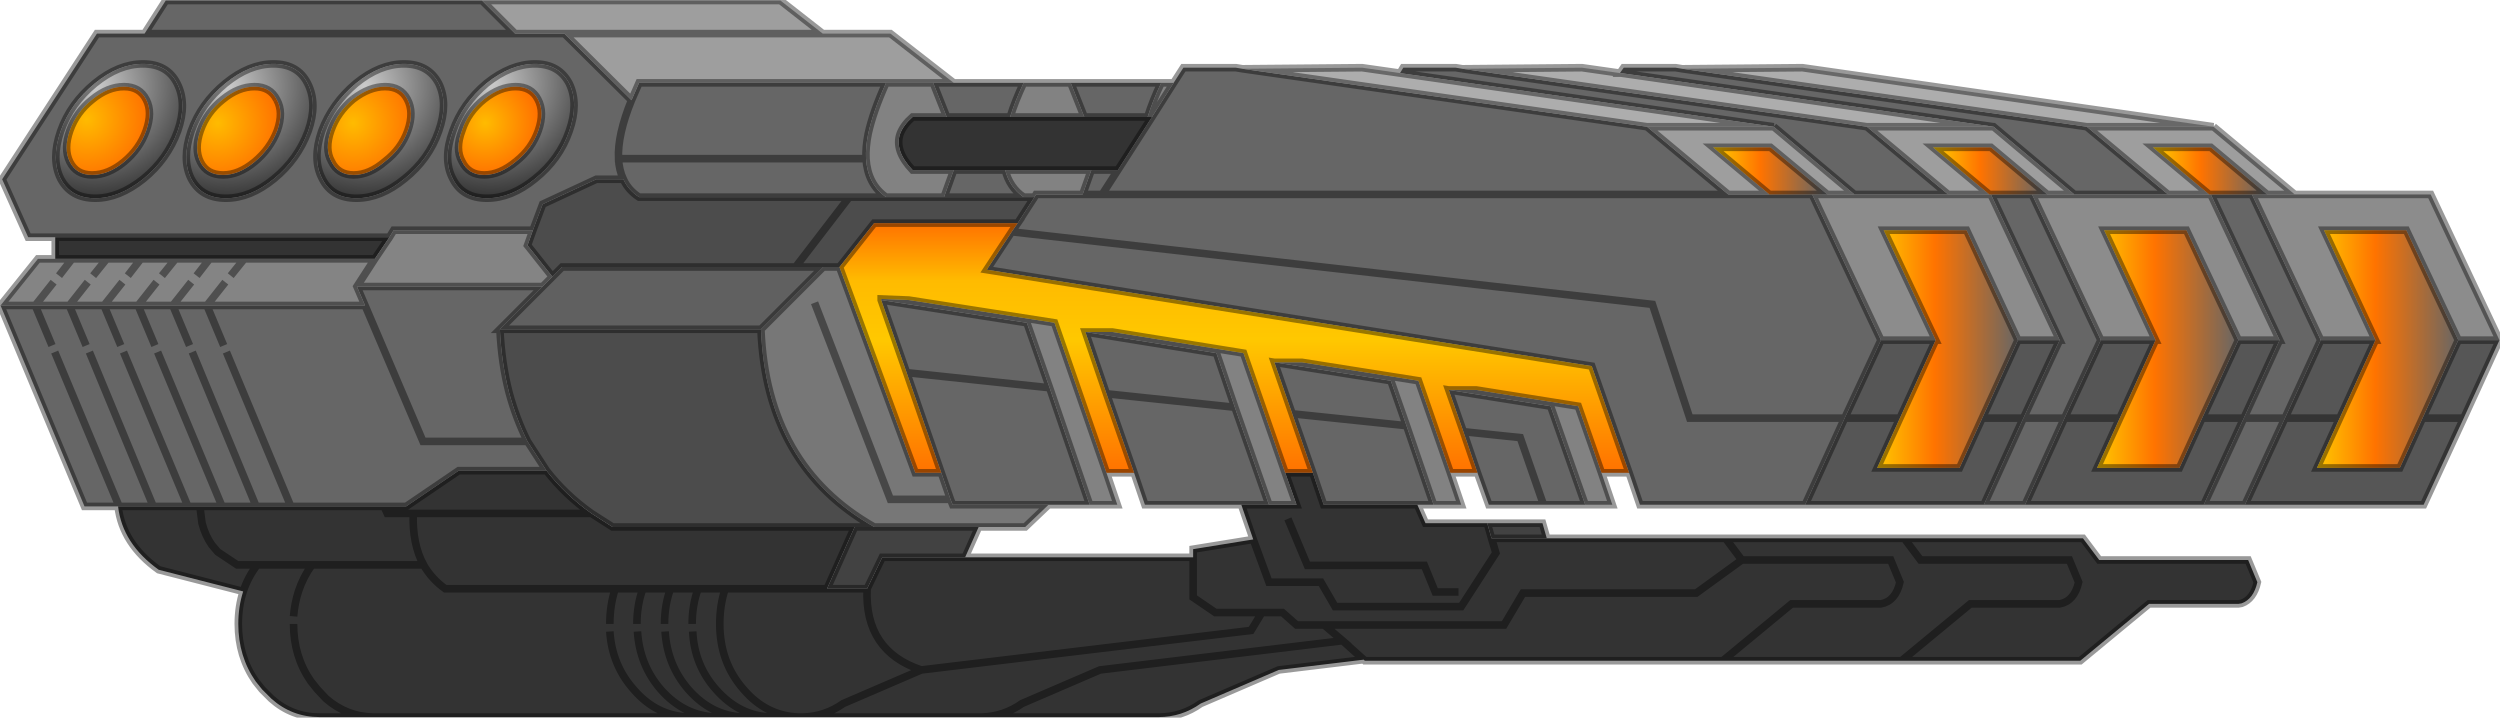 <?xml version="1.0" encoding="UTF-8" standalone="no"?>
<svg xmlns:xlink="http://www.w3.org/1999/xlink" height="66.25px" width="230.8px" xmlns="http://www.w3.org/2000/svg">
  <g transform="matrix(1.0, 0.0, 0.0, 1.0, 0.05, 0.05)">
    <use height="66.25" transform="matrix(1.0, 0.0, 0.0, 1.0, -0.05, -0.05)" width="230.8" xlink:href="#shape0"/>
  </g>
  <defs>
    <g id="shape0" transform="matrix(1.0, 0.0, 0.0, 1.0, 0.05, 0.05)">
      <path d="M204.05 17.9 L207.85 17.9 214.2 31.35 210.9 38.55 207.2 46.55 203.4 46.55 207.1 38.55 210.4 31.35 204.05 17.9 M207.1 38.55 L210.9 38.55 207.1 38.55 M190.55 38.55 L186.9 46.55 183.1 46.55 186.75 38.55 190.55 38.55 186.75 38.55 190.1 31.35 183.75 17.9 187.55 17.9 193.9 31.35 190.55 38.55 M179.8 17.9 L171.15 17.9 163.7 11.65 129.2 6.7 129.5 6.2 134.35 6.2 134.95 6.3 172.3 11.65 179.8 17.9 M167.25 17.9 L173.6 31.35 170.25 38.55 166.6 46.55 151.35 46.55 150.35 43.6 146.9 33.75 91.05 24.85 93.35 21.35 152.5 28.05 155.95 38.55 170.25 38.55 155.95 38.55 152.5 28.05 93.35 21.35 93.9 20.55 95.45 18.15 95.6 17.9 99.9 17.9 100.7 15.65 103.15 15.65 106.3 10.75 108.3 7.6 109.2 6.2 114.05 6.2 114.65 6.3 152.0 11.65 159.5 17.9 163.3 17.9 167.25 17.9 M200.1 17.9 L191.45 17.9 184.0 11.65 149.6 6.7 149.5 6.7 149.85 6.2 154.65 6.2 155.25 6.3 192.6 11.65 200.1 17.9 M159.5 17.9 L101.7 17.9 103.15 15.65 101.7 17.9 159.5 17.9 M130.8 46.55 L122.15 46.55 121.15 43.6 119.25 38.15 129.8 39.25 119.25 38.15 117.6 33.4 128.35 35.1 129.8 39.25 132.3 46.55 130.8 46.55 M117.1 46.55 L114.55 46.55 105.65 46.55 104.65 43.6 102.1 36.3 100.15 30.6 112.25 32.55 113.95 37.55 117.1 46.55 M146.3 46.55 L142.45 46.55 137.4 46.55 136.35 43.6 135.05 39.8 133.7 35.95 143.1 37.45 146.3 46.55 M142.45 46.55 L140.3 40.35 135.05 39.8 140.3 40.35 142.45 46.55 M107.15 7.6 Q106.35 9.3 105.9 10.75 L100.05 10.75 98.8 7.6 107.15 7.6 M94.45 7.6 Q93.65 9.3 93.2 10.75 L87.35 10.75 86.1 7.6 88.0 7.6 94.45 7.6 M81.75 7.6 Q80.55 10.25 80.1 12.3 79.85 13.55 79.9 14.6 80.05 16.95 81.75 18.15 L78.35 18.15 58.95 18.15 Q57.95 17.5 57.5 16.5 L55.0 16.5 50.05 18.8 49.15 21.2 36.3 21.2 35.9 21.85 5.05 21.85 2.55 21.85 0.15 16.5 8.9 3.05 13.3 3.05 47.5 3.05 13.3 3.05 15.25 0.0 44.45 0.0 47.5 3.05 52.05 3.05 58.25 9.2 58.95 7.6 81.75 7.6 M87.1 18.15 L88.0 15.65 92.75 15.65 Q93.15 17.25 94.45 18.15 L87.1 18.15 M86.85 43.6 L83.65 34.35 81.3 27.65 94.75 29.75 96.85 35.75 100.55 46.55 96.75 46.55 87.9 46.55 87.7 46.05 86.85 43.6 M83.65 34.35 L96.85 35.75 83.65 34.35 M102.1 36.3 L113.95 37.55 102.1 36.3 M99.9 17.9 L101.7 17.9 99.9 17.9 M79.9 14.6 L57.05 14.6 Q56.95 12.4 58.25 9.2 56.95 12.4 57.05 14.6 L79.9 14.6 M49.35 5.85 Q47.1 5.85 44.85 7.65 42.65 9.5 41.75 12.05 40.8 14.65 41.75 16.45 42.65 18.25 44.9 18.25 47.15 18.25 49.35 16.45 51.6 14.65 52.5 12.05 53.4 9.5 52.5 7.65 51.55 5.85 49.35 5.85 M57.05 14.6 Q57.1 15.65 57.5 16.5 57.1 15.65 57.05 14.6 M46.1 30.35 Q46.25 33.5 46.95 36.2 47.6 38.6 48.65 40.7 L50.4 43.4 42.3 43.4 37.45 46.7 35.4 46.7 26.8 46.7 23.6 46.7 20.45 46.7 18.4 46.7 17.3 46.7 14.1 46.7 10.95 46.7 10.85 46.7 7.75 46.7 0.0 28.15 3.2 28.15 6.35 28.15 9.55 28.15 12.7 28.15 14.25 31.85 12.7 28.15 15.9 28.15 17.45 31.85 15.9 28.15 19.05 28.15 33.65 28.15 32.9 26.4 50.05 26.4 46.1 30.35 M29.7 16.45 Q30.6 18.25 32.85 18.25 35.1 18.25 37.3 16.45 39.55 14.65 40.45 12.05 41.35 9.5 40.45 7.65 39.5 5.85 37.25 5.85 35.0 5.85 32.8 7.65 30.6 9.5 29.65 12.05 28.75 14.65 29.7 16.45 M28.35 7.65 Q27.45 5.85 25.2 5.85 22.95 5.85 20.75 7.65 18.5 9.5 17.6 12.05 16.7 14.65 17.6 16.45 18.55 18.25 20.8 18.25 23.05 18.25 25.25 16.45 27.45 14.65 28.4 12.05 29.3 9.5 28.35 7.65 M16.3 7.65 Q15.4 5.85 13.15 5.85 10.9 5.85 8.7 7.65 6.45 9.5 5.55 12.05 4.65 14.65 5.55 16.45 6.5 18.25 8.75 18.25 10.95 18.25 13.2 16.45 15.4 14.65 16.35 12.05 17.25 9.5 16.3 7.65 M3.2 28.15 L4.75 31.85 3.2 28.15 M7.9 31.85 L6.35 28.15 7.9 31.85 M5.0 32.45 L10.95 46.7 5.0 32.45 M8.2 32.45 L14.1 46.7 8.2 32.45 M11.35 32.45 L17.3 46.7 11.35 32.45 M14.5 32.45 L20.45 46.7 14.5 32.45 M9.55 28.15 L11.1 31.85 9.55 28.15 M20.85 32.45 L26.8 46.7 20.85 32.45 M48.65 40.7 L39.0 40.7 33.65 28.15 39.0 40.7 48.65 40.7 M17.7 32.45 L23.6 46.7 17.7 32.45 M20.6 31.85 L19.05 28.15 20.6 31.85" fill="#666666" fill-rule="evenodd" stroke="none"/>
      <path d="M214.2 31.35 L219.25 31.35 215.95 38.55 213.85 43.15 221.5 43.15 223.6 38.55 227.4 38.55 223.6 38.55 226.9 31.35 230.7 31.35 227.4 38.55 223.7 46.55 207.2 46.55 210.9 38.55 215.95 38.55 210.9 38.55 214.2 31.35 M206.6 31.35 L210.4 31.35 207.1 38.55 203.4 46.55 186.9 46.55 190.55 38.55 195.65 38.55 190.55 38.55 193.9 31.35 198.95 31.35 195.65 38.55 193.55 43.15 201.15 43.15 203.25 38.55 206.6 31.35 M207.1 38.55 L203.25 38.55 207.1 38.55 M173.6 31.35 L178.65 31.35 175.35 38.55 173.25 43.15 180.85 43.15 182.95 38.55 186.25 31.35 190.1 31.35 186.75 38.55 183.1 46.55 166.6 46.55 170.25 38.55 173.6 31.35 M175.35 38.55 L170.25 38.55 175.35 38.55 M182.95 38.55 L186.75 38.55 182.95 38.55" fill="#565656" fill-rule="evenodd" stroke="none"/>
      <path d="M207.85 17.9 L209.25 17.9 211.8 17.9 224.35 17.9 230.7 31.35 226.9 31.35 222.1 21.2 214.5 21.2 219.25 31.35 214.2 31.35 207.85 17.9 M203.9 17.9 L204.05 17.9 210.4 31.35 206.6 31.35 201.8 21.2 194.2 21.2 198.95 31.35 193.9 31.35 187.55 17.9 188.95 17.9 191.45 17.9 200.1 17.9 203.9 17.9 M183.6 17.9 L183.75 17.9 190.1 31.35 186.25 31.35 181.5 21.2 173.85 21.2 178.65 31.35 173.6 31.35 167.25 17.9 168.65 17.9 171.15 17.9 179.8 17.9 183.6 17.9" fill="#8c8c8c" fill-rule="evenodd" stroke="none"/>
      <path d="M209.25 17.9 L204.05 13.55 198.7 13.55 203.9 17.9 200.1 17.9 192.6 11.65 204.3 11.65 211.8 17.9 209.25 17.9 M183.6 17.9 L179.8 17.9 172.3 11.65 184.0 11.65 191.45 17.9 188.95 17.9 183.75 13.55 178.4 13.55 183.6 17.9 M171.15 17.9 L168.65 17.9 163.4 13.55 158.1 13.55 163.3 17.9 159.5 17.9 152.0 11.65 163.7 11.65 171.15 17.9 M44.45 0.0 L72.0 0.0 75.9 3.05 82.15 3.05 88.0 7.6 86.1 7.6 81.75 7.6 58.95 7.6 58.25 9.2 52.05 3.05 47.5 3.05 44.45 0.0 M75.9 3.05 L52.05 3.05 75.9 3.05" fill="#9e9e9e" fill-rule="evenodd" stroke="none"/>
      <path d="M184.0 11.65 L172.3 11.65 134.95 6.3 146.0 6.2 149.5 6.7 149.6 6.7 184.0 11.65 M155.25 6.3 L166.35 6.2 204.3 11.65 192.6 11.65 155.25 6.3 M129.2 6.7 L163.7 11.65 152.0 11.65 114.65 6.3 125.7 6.2 129.2 6.7" fill="#adadad" fill-rule="evenodd" stroke="none"/>
      <path d="M175.75 49.65 L177.25 51.65 191.0 51.65 191.85 53.7 Q191.45 55.45 190.1 55.7 L181.85 55.7 175.5 60.95 181.85 55.7 190.1 55.7 Q191.45 55.45 191.85 53.7 L191.0 51.65 177.25 51.65 175.75 49.65 192.25 49.65 193.75 51.65 207.5 51.65 208.35 53.7 Q208.0 55.25 206.9 55.65 L206.6 55.7 198.35 55.7 192.0 60.95 175.5 60.95 159.0 60.95 165.35 55.7 173.6 55.7 Q174.95 55.45 175.35 53.7 L174.5 51.65 160.75 51.65 159.25 49.65 160.75 51.65 174.5 51.65 175.35 53.7 Q174.95 55.45 173.6 55.7 L165.35 55.7 159.0 60.95 125.95 60.95 125.85 60.85 118.0 61.8 110.8 64.9 Q109.05 66.15 106.9 66.15 L90.55 66.15 90.4 66.15 74.05 66.15 Q76.1 66.1 77.8 64.9 L85.0 61.8 115.45 58.15 116.45 56.5 118.35 56.5 119.65 57.65 122.2 57.65 123.9 59.1 101.5 61.8 94.3 64.9 Q92.6 66.1 90.55 66.15 92.6 66.1 94.3 64.9 L101.5 61.8 123.9 59.1 122.2 57.65 119.65 57.65 118.35 56.5 116.45 56.5 115.45 58.15 85.0 61.8 77.8 64.9 Q76.1 66.1 74.05 66.15 L73.7 66.15 71.15 66.15 68.6 66.15 66.1 66.15 63.55 66.15 34.4 66.15 29.45 66.15 Q26.9 66.15 25.0 64.45 L24.15 63.6 23.55 62.85 Q21.95 60.55 21.95 57.55 21.95 55.95 22.4 54.55 L14.6 52.55 Q11.25 50.15 10.85 46.7 L10.95 46.7 14.1 46.7 17.3 46.7 18.4 46.7 20.45 46.7 23.6 46.7 26.8 46.7 35.4 46.7 37.45 46.7 42.3 43.4 50.4 43.4 Q52.15 45.65 54.55 47.35 L56.5 48.6 78.85 48.6 76.3 54.3 80.0 54.3 81.4 51.4 89.05 51.4 110.1 51.4 110.1 55.1 112.15 56.5 116.45 56.5 112.15 56.5 110.1 55.1 110.1 51.4 110.1 50.65 115.65 49.75 114.55 46.55 117.1 46.55 119.65 46.55 118.6 43.6 121.15 43.6 122.15 46.55 130.8 46.55 131.55 48.25 137.25 48.25 137.65 49.65 138.05 51.0 134.85 55.95 123.2 55.95 121.9 53.7 117.1 53.7 115.65 49.75 117.1 53.7 121.9 53.7 123.2 55.95 134.85 55.95 138.05 51.0 137.65 49.65 142.75 49.65 159.25 49.65 175.75 49.65 M106.3 10.75 L103.15 15.65 100.7 15.65 92.75 15.65 88.0 15.65 84.2 15.65 Q82.5 13.85 83.05 12.3 83.35 11.5 84.2 10.75 L87.35 10.75 93.2 10.75 100.05 10.75 105.9 10.75 106.3 10.75 M123.9 59.1 L125.85 60.85 123.9 59.1 M85.0 61.8 Q79.75 60.05 80.0 54.3 79.75 60.05 85.0 61.8 M134.6 54.6 L132.45 54.6 131.45 52.15 120.65 52.15 118.85 47.85 120.65 52.15 131.45 52.15 132.45 54.6 134.6 54.6 M122.2 57.65 L138.8 57.65 140.55 54.7 156.55 54.7 160.75 51.65 156.55 54.7 140.55 54.7 138.8 57.65 122.2 57.65 M5.05 21.85 L35.9 21.85 34.55 23.85 22.5 23.85 19.3 23.85 16.15 23.85 12.95 23.85 9.8 23.85 6.6 23.85 5.05 23.85 5.05 21.85 M54.55 47.35 L38.1 47.35 35.7 47.35 35.4 46.7 35.7 47.35 38.1 47.35 54.55 47.35 M38.1 47.35 Q38.0 50.15 39.05 52.1 L28.75 52.1 23.7 52.1 21.85 52.1 20.05 50.9 19.5 50.25 Q18.9 49.4 18.6 48.25 L18.4 46.7 18.6 48.25 Q18.9 49.4 19.5 50.25 L20.05 50.9 21.85 52.1 23.7 52.1 28.75 52.1 39.05 52.1 Q38.0 50.15 38.1 47.35 M28.75 52.1 Q27.95 53.2 27.5 54.55 27.15 55.65 27.05 56.85 27.15 55.65 27.5 54.55 27.95 53.2 28.75 52.1 M56.75 54.3 L59.3 54.3 61.85 54.3 Q61.3 55.8 61.3 57.55 61.3 55.8 61.85 54.3 L59.3 54.3 Q58.75 55.8 58.75 57.55 58.75 55.8 59.3 54.3 L56.75 54.3 Q56.25 55.8 56.25 57.55 56.25 55.8 56.75 54.3 L41.05 54.3 Q39.8 53.4 39.05 52.1 39.8 53.4 41.05 54.3 L56.75 54.3 M56.25 58.25 Q56.45 61.35 58.45 63.6 60.55 66.05 63.55 66.15 60.55 66.05 58.45 63.6 56.45 61.35 56.25 58.25 M66.9 54.3 L76.3 54.3 66.9 54.3 Q66.4 55.8 66.4 57.55 66.4 61.1 68.6 63.6 70.7 66.05 73.7 66.15 70.7 66.05 68.6 63.6 66.4 61.1 66.4 57.55 66.4 55.8 66.9 54.3 L64.4 54.3 Q63.85 55.8 63.85 57.55 63.85 55.8 64.4 54.3 L66.9 54.3 M63.9 58.25 Q64.05 61.35 66.05 63.6 68.2 66.05 71.15 66.15 68.2 66.05 66.05 63.6 64.05 61.35 63.9 58.25 M61.35 58.25 Q61.55 61.35 63.5 63.6 65.65 66.05 68.6 66.15 65.65 66.05 63.5 63.6 61.55 61.35 61.35 58.25 M58.8 58.25 Q59.0 61.35 60.95 63.6 63.1 66.05 66.1 66.15 63.1 66.05 60.95 63.6 59.0 61.35 58.8 58.25 M61.85 54.3 L64.4 54.3 61.85 54.3 M27.05 57.55 Q27.05 60.55 28.65 62.85 L29.25 63.6 30.05 64.45 Q31.95 66.1 34.4 66.15 31.95 66.1 30.05 64.45 L29.25 63.6 28.65 62.85 Q27.05 60.55 27.05 57.55 M22.4 54.55 Q22.85 53.2 23.7 52.1 22.85 53.2 22.4 54.55" fill="#333333" fill-rule="evenodd" stroke="none"/>
      <path d="M137.25 48.25 L142.35 48.25 142.75 49.65 137.65 49.65 137.25 48.25 M89.05 51.4 L81.4 51.4 80.0 54.3 76.3 54.3 78.85 48.6 80.65 48.6 90.3 48.6 89.05 51.4" fill="#424242" fill-rule="evenodd" stroke="none"/>
      <path d="M108.3 7.6 L106.3 10.75 105.9 10.75 Q106.35 9.3 107.15 7.6 L108.3 7.6 M133.7 35.95 L136.25 35.95 145.65 37.45 147.8 43.6 148.8 46.55 146.3 46.55 143.1 37.45 133.7 35.95 M132.3 46.55 L129.8 39.25 128.35 35.1 117.6 33.4 120.15 33.4 130.9 35.1 133.85 43.6 134.85 46.55 132.3 46.55 M118.6 43.6 L119.65 46.55 117.1 46.55 113.95 37.55 112.25 32.55 100.15 30.6 102.65 30.6 114.75 32.55 118.6 43.6 M98.8 7.6 L100.05 10.75 93.2 10.75 Q93.65 9.3 94.45 7.6 L98.8 7.6 M86.1 7.6 L87.35 10.75 84.2 10.75 Q83.35 11.5 83.05 12.3 82.5 13.85 84.2 15.65 L88.0 15.65 87.1 18.15 81.75 18.15 Q80.05 16.95 79.9 14.6 79.85 13.55 80.1 12.3 80.55 10.25 81.75 7.6 L86.1 7.6 M81.3 27.65 L81.3 27.55 83.85 27.65 97.3 29.75 102.1 43.6 103.1 46.55 100.55 46.55 96.85 35.75 94.75 29.75 81.3 27.65 M95.45 18.15 L94.45 18.15 Q93.15 17.25 92.75 15.65 L100.7 15.65 99.9 17.9 95.6 17.9 95.45 18.15" fill="#828282" fill-rule="evenodd" stroke="none"/>
      <path d="M77.45 24.6 L84.45 43.6 86.85 43.6 87.7 46.05 87.9 46.55 96.75 46.55 94.6 48.6 90.3 48.6 80.65 48.6 Q70.7 42.95 70.2 30.35 L75.95 24.6 77.45 24.6 M75.15 27.9 L82.15 46.05 87.7 46.05 82.15 46.05 75.15 27.9" fill="#777777" fill-rule="evenodd" stroke="none"/>
      <path d="M81.75 18.15 L87.1 18.15 94.45 18.15 95.45 18.15 93.9 20.55 80.65 20.55 77.45 24.6 75.95 24.6 73.4 24.6 78.35 18.15 73.4 24.6 51.85 24.6 50.95 25.5 48.65 22.6 49.15 21.2 50.05 18.8 55.0 16.5 57.5 16.5 Q57.95 17.5 58.95 18.15 L78.35 18.15 81.75 18.15 M80.65 48.6 L78.85 48.6 56.5 48.6 54.55 47.35 Q52.15 45.65 50.4 43.4 L48.65 40.7 Q47.6 38.6 46.95 36.2 46.25 33.5 46.1 30.35 L70.2 30.35 Q70.7 42.95 80.65 48.6" fill="#4c4c4c" fill-rule="evenodd" stroke="none"/>
      <path d="M73.4 24.6 L75.95 24.6 70.2 30.35 46.1 30.35 50.05 26.4 50.95 25.5 51.85 24.6 73.4 24.6" fill="#606060" fill-rule="evenodd" stroke="none"/>
      <path d="M49.15 21.2 L48.65 22.6 50.95 25.5 50.05 26.4 32.9 26.4 33.65 28.15 19.05 28.15 15.9 28.15 12.7 28.15 14.4 26.0 12.7 28.15 9.55 28.15 6.35 28.15 3.2 28.15 4.9 26.0 3.2 28.15 0.0 28.15 3.45 23.85 5.05 23.85 6.6 23.85 9.8 23.85 12.95 23.85 16.15 23.85 19.3 23.85 22.5 23.85 34.55 23.85 35.9 21.85 36.3 21.2 49.15 21.2 M20.75 26.0 L19.05 28.15 20.75 26.0 M17.6 26.0 L15.9 28.15 17.6 26.0 M8.05 26.0 L6.35 28.15 8.05 26.0 M9.55 28.15 L11.25 26.0 9.55 28.15 M34.55 23.85 L32.9 26.4 34.55 23.85 M8.55 25.4 L9.8 23.85 8.55 25.4 M5.4 25.4 L6.6 23.85 5.4 25.4 M18.1 25.4 L19.3 23.85 18.1 25.4 M12.95 23.85 L11.75 25.4 12.95 23.85 M14.9 25.4 L16.15 23.85 14.9 25.4 M21.25 25.4 L22.5 23.85 21.25 25.4" fill="#848484" fill-rule="evenodd" stroke="none"/>
      <path d="M49.35 5.85 Q51.55 5.85 52.5 7.65 53.4 9.5 52.5 12.05 51.6 14.65 49.35 16.45 47.15 18.25 44.9 18.25 42.65 18.25 41.75 16.45 40.8 14.65 41.75 12.05 42.65 9.5 44.85 7.65 47.1 5.85 49.35 5.85 M47.6 14.85 Q49.05 13.7 49.65 12.0 50.25 10.3 49.6 9.1 49.0 7.95 47.55 7.95 46.1 7.95 44.65 9.1 43.15 10.3 42.6 12.0 41.95 13.7 42.6 14.85 43.2 16.1 44.65 16.1 46.1 16.1 47.6 14.85" fill="url(#gradient0)" fill-rule="evenodd" stroke="none"/>
      <path d="M32.55 9.1 Q31.1 10.3 30.5 12.0 29.9 13.7 30.55 14.85 31.15 16.1 32.6 16.1 34.05 16.1 35.5 14.85 37.0 13.7 37.6 12.0 38.2 10.3 37.55 9.1 36.95 7.95 35.5 7.95 34.05 7.95 32.55 9.1 M29.7 16.45 Q28.75 14.65 29.65 12.05 30.6 9.5 32.8 7.65 35.0 5.85 37.25 5.85 39.5 5.85 40.45 7.65 41.35 9.5 40.45 12.05 39.55 14.65 37.3 16.45 35.1 18.25 32.85 18.25 30.6 18.25 29.7 16.45" fill="url(#gradient1)" fill-rule="evenodd" stroke="none"/>
      <path d="M28.35 7.65 Q29.3 9.5 28.4 12.05 27.45 14.65 25.25 16.45 23.05 18.25 20.8 18.25 18.55 18.25 17.6 16.45 16.7 14.65 17.6 12.05 18.5 9.5 20.75 7.65 22.95 5.85 25.2 5.85 27.45 5.85 28.35 7.65 M25.5 9.15 Q24.9 7.95 23.45 7.95 21.95 7.95 20.5 9.15 19.05 10.3 18.45 12.0 17.85 13.7 18.45 14.9 19.05 16.1 20.55 16.1 22.0 16.1 23.45 14.9 24.9 13.7 25.55 12.0 26.15 10.3 25.5 9.15" fill="url(#gradient2)" fill-rule="evenodd" stroke="none"/>
      <path d="M16.3 7.65 Q17.25 9.5 16.35 12.05 15.4 14.65 13.2 16.45 10.95 18.25 8.75 18.25 6.5 18.25 5.55 16.45 4.65 14.65 5.55 12.05 6.45 9.5 8.7 7.65 10.9 5.85 13.15 5.85 15.4 5.85 16.3 7.65 M6.4 12.0 Q5.8 13.7 6.4 14.9 7.0 16.1 8.45 16.1 9.95 16.1 11.4 14.9 12.85 13.7 13.45 12.0 14.05 10.3 13.45 9.15 12.85 7.95 11.4 7.95 9.9 7.95 8.45 9.15 7.0 10.3 6.4 12.0" fill="url(#gradient3)" fill-rule="evenodd" stroke="none"/>
      <path d="M93.35 21.35 L91.05 24.85 146.9 33.75 150.35 43.6 147.8 43.6 145.65 37.45 136.25 35.95 133.7 35.95 135.05 39.8 136.35 43.6 133.85 43.6 130.9 35.1 120.15 33.4 117.6 33.4 119.25 38.15 121.15 43.6 118.6 43.6 114.75 32.55 102.65 30.6 100.15 30.6 102.1 36.3 104.65 43.6 102.1 43.6 97.3 29.75 83.85 27.65 81.3 27.55 81.3 27.65 83.65 34.35 86.85 43.6 84.45 43.6 77.45 24.6 80.65 20.55 93.9 20.55 93.35 21.35" fill="url(#gradient4)" fill-rule="evenodd" stroke="none"/>
      <path d="M47.6 14.85 Q46.1 16.1 44.65 16.1 43.2 16.1 42.6 14.85 41.95 13.7 42.6 12.0 43.15 10.3 44.65 9.1 46.1 7.95 47.55 7.95 49.0 7.95 49.6 9.1 50.25 10.3 49.65 12.0 49.05 13.7 47.6 14.85" fill="url(#gradient5)" fill-rule="evenodd" stroke="none"/>
      <path d="M32.55 9.1 Q34.05 7.95 35.5 7.95 36.95 7.95 37.55 9.1 38.2 10.3 37.6 12.0 37.0 13.7 35.5 14.85 34.05 16.1 32.6 16.1 31.15 16.1 30.55 14.85 29.9 13.7 30.5 12.0 31.1 10.3 32.55 9.1" fill="url(#gradient6)" fill-rule="evenodd" stroke="none"/>
      <path d="M25.5 9.15 Q26.15 10.3 25.55 12.0 24.9 13.7 23.45 14.9 22.0 16.1 20.55 16.1 19.05 16.1 18.45 14.9 17.85 13.7 18.45 12.0 19.05 10.3 20.5 9.15 21.95 7.95 23.45 7.95 24.9 7.95 25.5 9.15" fill="url(#gradient7)" fill-rule="evenodd" stroke="none"/>
      <path d="M6.4 12.0 Q7.0 10.3 8.45 9.15 9.9 7.95 11.4 7.95 12.85 7.95 13.45 9.15 14.05 10.3 13.45 12.0 12.85 13.7 11.4 14.9 9.95 16.1 8.45 16.1 7.0 16.1 6.4 14.9 5.8 13.7 6.4 12.0" fill="url(#gradient8)" fill-rule="evenodd" stroke="none"/>
      <path d="M168.65 17.9 L167.25 17.9 163.3 17.9 158.1 13.55 163.4 13.55 168.65 17.9" fill="url(#gradient9)" fill-rule="evenodd" stroke="none"/>
      <path d="M188.95 17.9 L187.55 17.9 183.75 17.9 183.6 17.9 178.4 13.55 183.75 13.55 188.95 17.9" fill="url(#gradient10)" fill-rule="evenodd" stroke="none"/>
      <path d="M209.25 17.9 L207.85 17.9 204.05 17.9 203.9 17.9 198.7 13.55 204.05 13.55 209.25 17.9" fill="url(#gradient11)" fill-rule="evenodd" stroke="none"/>
      <path d="M178.65 31.35 L173.85 21.2 181.5 21.2 186.25 31.35 182.95 38.55 180.85 43.15 173.25 43.15 175.35 38.55 178.65 31.35" fill="url(#gradient12)" fill-rule="evenodd" stroke="none"/>
      <path d="M206.6 31.35 L203.25 38.55 201.15 43.15 193.55 43.15 195.65 38.55 198.95 31.35 194.2 21.2 201.8 21.2 206.6 31.35" fill="url(#gradient13)" fill-rule="evenodd" stroke="none"/>
      <path d="M219.25 31.35 L214.5 21.2 222.1 21.2 226.9 31.35 223.6 38.55 221.5 43.15 213.85 43.15 215.95 38.55 219.25 31.35" fill="url(#gradient14)" fill-rule="evenodd" stroke="none"/>
      <path d="M207.85 17.9 L209.25 17.9 204.05 13.55 198.7 13.55 203.9 17.9 204.05 17.9 207.85 17.9 214.2 31.35 219.25 31.35 214.5 21.2 222.1 21.2 226.9 31.35 230.7 31.35 224.35 17.9 211.8 17.9 209.25 17.9 M204.3 11.65 L211.8 17.9 M206.6 31.35 L210.4 31.35 204.05 17.9 M203.25 38.55 L207.1 38.55 210.4 31.35 M207.2 46.55 L210.9 38.55 207.1 38.55 203.4 46.55 207.2 46.55 223.7 46.55 227.4 38.55 223.6 38.55 221.5 43.15 213.85 43.15 215.95 38.55 210.9 38.55 214.2 31.35 M219.25 31.35 L215.95 38.55 M206.6 31.35 L203.25 38.55 201.15 43.15 193.55 43.15 195.65 38.55 190.55 38.55 186.9 46.55 203.4 46.55 M227.4 38.55 L230.7 31.35 M223.6 38.55 L226.9 31.35 M188.95 17.9 L187.55 17.9 193.9 31.35 198.95 31.35 194.2 21.2 201.8 21.2 206.6 31.35 M183.75 17.9 L183.6 17.9 179.8 17.9 171.15 17.9 168.65 17.9 167.25 17.9 173.6 31.35 178.65 31.35 173.85 21.2 181.5 21.2 186.25 31.35 190.1 31.35 183.75 17.9 187.55 17.9 M191.45 17.9 L188.95 17.9 183.75 13.55 178.4 13.55 183.6 17.9 M200.1 17.9 L191.45 17.9 184.0 11.65 172.3 11.65 179.8 17.9 M192.6 11.65 L200.1 17.9 203.9 17.9 M163.7 11.65 L171.15 17.9 M168.65 17.9 L163.4 13.55 158.1 13.55 163.3 17.9 167.25 17.9 M173.6 31.35 L170.25 38.55 175.35 38.55 178.65 31.35 M175.35 38.55 L173.25 43.15 180.85 43.15 182.95 38.55 186.25 31.35 M166.6 46.55 L170.25 38.55 155.95 38.55 152.5 28.05 93.35 21.35 91.05 24.85 146.9 33.75 150.35 43.6 151.35 46.55 166.6 46.55 183.1 46.55 186.75 38.55 182.95 38.55 M186.75 38.55 L190.55 38.55 193.9 31.35 M186.9 46.55 L183.1 46.55 M198.95 31.35 L195.65 38.55 M190.1 31.35 L186.75 38.55 M175.5 60.95 L181.85 55.7 190.1 55.7 Q191.45 55.45 191.85 53.7 L191.0 51.65 177.25 51.65 175.75 49.65 159.25 49.65 160.75 51.65 174.5 51.65 175.35 53.7 Q174.95 55.45 173.6 55.7 L165.35 55.7 159.0 60.95 175.5 60.95 192.0 60.95 198.35 55.7 206.6 55.7 206.9 55.65 Q208.0 55.25 208.35 53.7 L207.5 51.65 193.75 51.65 192.25 49.65 175.75 49.65 M155.25 6.3 L166.35 6.2 204.3 11.65 192.6 11.65 155.25 6.3 154.65 6.2 149.85 6.2 149.5 6.7 149.6 6.7 184.0 11.65 M134.95 6.3 L146.0 6.2 149.5 6.7 M152.0 11.65 L159.5 17.9 163.3 17.9 M134.95 6.3 L134.35 6.2 129.5 6.2 129.2 6.7 163.7 11.65 152.0 11.65 114.65 6.3 114.05 6.2 109.2 6.2 108.3 7.6 106.3 10.75 103.15 15.65 101.7 17.9 159.5 17.9 M114.65 6.3 L125.7 6.2 129.2 6.7 M133.7 35.95 L136.25 35.95 145.65 37.45 147.8 43.6 150.35 43.6 M130.8 46.55 L131.55 48.25 137.25 48.25 142.35 48.25 142.75 49.65 159.25 49.65 M121.15 43.6 L122.15 46.55 130.8 46.55 132.3 46.55 129.8 39.25 119.25 38.15 121.15 43.6 118.6 43.6 119.65 46.55 117.1 46.55 114.55 46.55 115.65 49.75 117.1 53.7 121.9 53.7 123.2 55.95 134.85 55.95 138.05 51.0 137.65 49.65 137.25 48.25 M146.3 46.55 L142.45 46.55 137.4 46.55 136.35 43.6 133.85 43.6 134.85 46.55 132.3 46.55 M135.05 39.8 L140.3 40.35 142.45 46.55 M136.35 43.6 L135.05 39.8 133.7 35.95 143.1 37.45 146.3 46.55 148.8 46.55 147.8 43.6 M117.6 33.4 L120.15 33.4 130.9 35.1 133.85 43.6 M129.8 39.25 L128.35 35.1 117.6 33.4 119.25 38.15 M105.9 10.75 Q106.35 9.3 107.15 7.6 L98.8 7.6 100.05 10.75 105.9 10.75 106.3 10.75 M107.15 7.6 L108.3 7.6 M98.8 7.6 L94.45 7.6 Q93.65 9.3 93.2 10.75 L100.05 10.75 M44.45 0.0 L72.0 0.0 75.9 3.05 82.15 3.05 88.0 7.6 94.45 7.6 M87.35 10.75 L86.1 7.6 81.75 7.6 Q80.55 10.25 80.1 12.3 79.85 13.55 79.9 14.6 80.05 16.95 81.75 18.15 L87.1 18.15 88.0 15.65 84.2 15.65 Q82.5 13.85 83.05 12.3 83.35 11.5 84.2 10.75 L87.35 10.75 93.2 10.75 M86.1 7.6 L88.0 7.6 M93.35 21.35 L93.9 20.55 80.65 20.55 77.45 24.6 84.45 43.6 86.85 43.6 83.65 34.35 81.3 27.65 81.3 27.55 83.85 27.65 97.3 29.75 102.1 43.6 104.65 43.6 102.1 36.3 100.15 30.6 102.65 30.6 114.75 32.55 118.6 43.6 M94.45 18.15 L95.45 18.15 95.6 17.9 99.9 17.9 100.7 15.65 92.75 15.65 Q93.15 17.25 94.45 18.15 L87.1 18.15 M93.9 20.55 L95.45 18.15 M92.75 15.65 L88.0 15.65 M96.85 35.75 L94.75 29.75 81.3 27.65 M87.7 46.05 L82.15 46.05 75.15 27.9 M96.75 46.55 L87.9 46.55 87.7 46.05 86.85 43.6 M96.75 46.55 L100.55 46.55 96.85 35.75 83.65 34.35 M90.3 48.6 L94.6 48.6 96.75 46.55 M102.1 43.6 L103.1 46.55 100.55 46.55 M104.65 43.6 L105.65 46.55 114.55 46.55 M117.1 46.55 L113.95 37.55 102.1 36.3 M100.15 30.6 L112.25 32.55 113.95 37.55 M101.7 17.9 L99.9 17.9 M100.7 15.65 L103.15 15.65 M90.55 66.15 Q92.6 66.1 94.3 64.9 L101.5 61.8 123.9 59.1 122.2 57.65 119.65 57.65 118.35 56.5 116.45 56.5 115.45 58.15 85.0 61.8 77.8 64.9 Q76.1 66.1 74.05 66.15 L90.4 66.15 90.55 66.15 106.9 66.15 Q109.05 66.15 110.8 64.9 L118.0 61.8 125.85 60.85 123.9 59.1 M116.45 56.5 L112.15 56.5 110.1 55.1 110.1 51.4 89.05 51.4 81.4 51.4 80.0 54.3 Q79.75 60.05 85.0 61.8 M115.65 49.75 L110.1 50.65 110.1 51.4 M160.75 51.65 L156.55 54.7 140.55 54.7 138.8 57.65 122.2 57.65 M118.85 47.85 L120.65 52.15 131.45 52.15 132.45 54.6 134.6 54.6 M159.0 60.95 L125.95 60.95 125.85 60.85 M142.75 49.65 L137.65 49.65 M89.05 51.4 L90.3 48.6 80.65 48.6 78.85 48.6 76.3 54.3 80.0 54.3 M75.95 24.6 L77.45 24.6 M73.4 24.6 L75.95 24.6 70.2 30.35 Q70.7 42.95 80.65 48.6 M73.4 24.6 L78.35 18.15 58.95 18.15 Q57.95 17.5 57.5 16.5 L55.0 16.5 50.05 18.8 49.15 21.2 48.65 22.6 50.95 25.5 51.85 24.6 73.4 24.6 M58.25 9.2 L52.05 3.05 47.5 3.05 13.3 3.05 8.9 3.05 0.15 16.5 2.55 21.85 5.05 21.85 35.9 21.85 36.3 21.2 49.15 21.2 M81.75 7.6 L58.95 7.6 58.25 9.2 Q56.95 12.4 57.05 14.6 L79.9 14.6 M49.35 5.85 Q51.55 5.85 52.5 7.65 53.4 9.5 52.5 12.05 51.6 14.65 49.35 16.45 47.15 18.25 44.9 18.25 42.65 18.25 41.75 16.45 40.8 14.65 41.75 12.05 42.65 9.5 44.85 7.65 47.1 5.85 49.35 5.85 M44.45 0.0 L47.5 3.05 M47.6 14.85 Q46.1 16.1 44.65 16.1 43.2 16.1 42.6 14.85 41.95 13.7 42.6 12.0 43.15 10.3 44.65 9.1 46.1 7.95 47.55 7.95 49.0 7.95 49.6 9.1 50.25 10.3 49.65 12.0 49.05 13.7 47.6 14.85 M57.5 16.5 Q57.1 15.65 57.05 14.6 M46.1 30.35 Q46.25 33.5 46.95 36.2 47.6 38.6 48.65 40.7 L50.4 43.4 Q52.15 45.65 54.55 47.35 L56.5 48.6 78.85 48.6 M50.4 43.4 L42.3 43.4 37.45 46.7 35.4 46.7 35.7 47.35 38.1 47.35 54.55 47.35 M50.95 25.5 L50.05 26.4 46.1 30.35 70.2 30.35 M52.05 3.05 L75.9 3.05 M32.55 9.1 Q34.05 7.95 35.5 7.95 36.95 7.95 37.55 9.1 38.2 10.3 37.6 12.0 37.0 13.7 35.5 14.85 34.05 16.1 32.6 16.1 31.15 16.1 30.55 14.85 29.9 13.7 30.5 12.0 31.1 10.3 32.55 9.1 M29.7 16.45 Q28.75 14.65 29.65 12.05 30.6 9.5 32.8 7.65 35.0 5.85 37.25 5.85 39.5 5.85 40.45 7.65 41.35 9.5 40.45 12.05 39.55 14.65 37.3 16.45 35.1 18.25 32.85 18.25 30.6 18.25 29.7 16.45 M28.35 7.65 Q29.3 9.5 28.4 12.05 27.45 14.65 25.25 16.45 23.05 18.25 20.8 18.25 18.55 18.25 17.6 16.45 16.7 14.65 17.6 12.05 18.5 9.5 20.75 7.65 22.95 5.85 25.2 5.85 27.45 5.85 28.35 7.65 M25.5 9.15 Q26.15 10.3 25.55 12.0 24.9 13.7 23.45 14.9 22.0 16.1 20.55 16.1 19.05 16.1 18.45 14.9 17.85 13.7 18.45 12.0 19.05 10.3 20.5 9.15 21.95 7.95 23.45 7.95 24.9 7.95 25.5 9.15 M5.05 23.85 L6.6 23.85 9.8 23.85 12.95 23.85 16.15 23.85 19.3 23.85 22.5 23.85 34.55 23.85 35.9 21.85 M16.3 7.65 Q17.25 9.5 16.35 12.05 15.4 14.65 13.2 16.45 10.95 18.25 8.75 18.25 6.5 18.25 5.55 16.45 4.65 14.65 5.55 12.05 6.45 9.5 8.7 7.65 10.9 5.85 13.15 5.85 15.4 5.85 16.3 7.65 M13.3 3.05 L15.25 0.0 44.45 0.0 M6.4 12.0 Q7.0 10.3 8.45 9.15 9.9 7.95 11.4 7.95 12.85 7.95 13.45 9.15 14.05 10.3 13.45 12.0 12.85 13.7 11.4 14.9 9.95 16.1 8.45 16.1 7.0 16.1 6.4 14.9 5.8 13.7 6.4 12.0 M5.05 23.85 L5.05 21.85 M0.0 28.15 L3.45 23.85 5.05 23.85 M12.7 28.15 L14.25 31.85 M15.9 28.15 L17.45 31.85 M15.9 28.15 L19.05 28.15 20.75 26.0 M12.7 28.15 L14.4 26.0 M12.7 28.15 L15.9 28.15 17.6 26.0 M3.2 28.15 L6.35 28.15 8.05 26.0 M3.2 28.15 L4.9 26.0 M9.55 28.15 L6.35 28.15 7.9 31.85 M4.75 31.85 L3.2 28.15 0.0 28.15 7.75 46.7 10.85 46.7 10.95 46.7 5.0 32.45 M10.95 46.7 L14.1 46.7 8.2 32.45 M14.1 46.7 L17.3 46.7 11.35 32.45 M17.3 46.7 L18.4 46.7 20.45 46.7 14.5 32.45 M18.4 46.7 L18.6 48.25 Q18.9 49.4 19.5 50.25 L20.05 50.9 21.85 52.1 23.7 52.1 28.75 52.1 39.05 52.1 Q38.0 50.15 38.1 47.35 M11.25 26.0 L9.55 28.15 12.7 28.15 M11.1 31.85 L9.55 28.15 M19.05 28.15 L33.65 28.15 32.9 26.4 34.55 23.85 M23.6 46.7 L26.8 46.7 20.85 32.45 M20.45 46.7 L23.6 46.7 17.7 32.45 M33.65 28.15 L39.0 40.7 48.65 40.7 M35.4 46.7 L26.8 46.7 M19.05 28.15 L20.6 31.85 M22.5 23.85 L21.25 25.4 M16.15 23.85 L14.9 25.4 M11.75 25.4 L12.95 23.85 M19.3 23.85 L18.1 25.4 M6.6 23.85 L5.4 25.4 M9.8 23.85 L8.55 25.4 M27.05 56.85 Q27.15 55.65 27.5 54.55 27.95 53.2 28.75 52.1 M74.05 66.15 L73.7 66.15 71.15 66.15 68.6 66.15 66.1 66.15 63.55 66.15 34.4 66.15 29.45 66.15 Q26.9 66.15 25.0 64.45 L24.15 63.6 23.55 62.85 Q21.95 60.55 21.95 57.55 21.95 55.95 22.4 54.55 L14.6 52.55 Q11.25 50.15 10.85 46.7 M23.7 52.1 Q22.85 53.2 22.4 54.55 M34.4 66.15 Q31.95 66.1 30.05 64.45 L29.25 63.6 28.65 62.85 Q27.05 60.55 27.05 57.55 M73.7 66.15 Q70.7 66.05 68.6 63.6 66.4 61.1 66.4 57.55 66.4 55.8 66.9 54.3 L64.4 54.3 Q63.85 55.8 63.85 57.55 M61.3 57.55 Q61.3 55.8 61.85 54.3 L59.3 54.3 Q58.75 55.8 58.75 57.55 M64.4 54.3 L61.85 54.3 M66.1 66.15 Q63.1 66.05 60.95 63.6 59.0 61.35 58.8 58.25 M68.6 66.15 Q65.65 66.05 63.5 63.6 61.55 61.35 61.35 58.25 M71.15 66.15 Q68.2 66.05 66.05 63.6 64.05 61.35 63.9 58.25 M76.3 54.3 L66.9 54.3 M63.55 66.15 Q60.55 66.05 58.45 63.6 56.45 61.35 56.25 58.25 M56.25 57.55 Q56.25 55.8 56.75 54.3 L41.05 54.3 Q39.8 53.4 39.05 52.1 M59.3 54.3 L56.75 54.3 M50.05 26.4 L32.9 26.4 M81.75 18.15 L78.35 18.15 M172.3 11.65 L134.95 6.3" fill="none" stroke-width="0.7" stroke="#000000" stroke-opacity="0.4"/>
    </g>
    <radialGradient cx="0" cy="0" gradientTransform="matrix(0.013, 0.0, 0.0, 0.013, 45.25, 7.65)" gradientUnits="userSpaceOnUse" id="gradient0" r="819.2" spreadMethod="pad">
      <stop offset="0.0" stop-color="#cccccc"/>
      <stop offset="1.0" stop-color="#333333"/>
    </radialGradient>
    <radialGradient cx="0" cy="0" gradientTransform="matrix(0.013, 0.0, 0.0, 0.013, 33.6, 7.9)" gradientUnits="userSpaceOnUse" id="gradient1" r="819.2" spreadMethod="pad">
      <stop offset="0.0" stop-color="#cccccc"/>
      <stop offset="1.0" stop-color="#333333"/>
    </radialGradient>
    <radialGradient cx="0" cy="0" gradientTransform="matrix(0.013, 0.0, 0.0, 0.013, 20.9, 7.9)" gradientUnits="userSpaceOnUse" id="gradient2" r="819.2" spreadMethod="pad">
      <stop offset="0.0" stop-color="#cccccc"/>
      <stop offset="1.0" stop-color="#333333"/>
    </radialGradient>
    <radialGradient cx="0" cy="0" gradientTransform="matrix(0.013, 0.0, 0.0, 0.013, 8.7, 7.9)" gradientUnits="userSpaceOnUse" id="gradient3" r="819.2" spreadMethod="pad">
      <stop offset="0.0" stop-color="#cccccc"/>
      <stop offset="1.0" stop-color="#333333"/>
    </radialGradient>
    <linearGradient gradientTransform="matrix(0.0, 0.014, -0.044, 0.0, 113.9, 32.05)" gradientUnits="userSpaceOnUse" id="gradient4" spreadMethod="pad" x1="-819.2" x2="819.2">
      <stop offset="0.0" stop-color="#ff7300"/>
      <stop offset="0.231" stop-color="#ffbb00"/>
      <stop offset="0.467" stop-color="#ffc800"/>
      <stop offset="1.0" stop-color="#ff7200"/>
    </linearGradient>
    <radialGradient cx="0" cy="0" gradientTransform="matrix(0.006, 0.0, 0.0, 0.006, 44.75, 11.3)" gradientUnits="userSpaceOnUse" id="gradient5" r="819.2" spreadMethod="pad">
      <stop offset="0.0" stop-color="#ffbb00"/>
      <stop offset="1.0" stop-color="#ff7200"/>
    </radialGradient>
    <radialGradient cx="0" cy="0" gradientTransform="matrix(0.007, 0.0, 0.0, 0.007, 32.55, 11.3)" gradientUnits="userSpaceOnUse" id="gradient6" r="819.2" spreadMethod="pad">
      <stop offset="0.0" stop-color="#ffbb00"/>
      <stop offset="1.0" stop-color="#ff7200"/>
    </radialGradient>
    <radialGradient cx="0" cy="0" gradientTransform="matrix(0.007, 0.0, 0.0, 0.007, 20.05, 11.3)" gradientUnits="userSpaceOnUse" id="gradient7" r="819.2" spreadMethod="pad">
      <stop offset="0.0" stop-color="#ffbb00"/>
      <stop offset="1.0" stop-color="#ff7200"/>
    </radialGradient>
    <radialGradient cx="0" cy="0" gradientTransform="matrix(0.007, 0.0, 0.0, 0.007, 7.95, 10.95)" gradientUnits="userSpaceOnUse" id="gradient8" r="819.2" spreadMethod="pad">
      <stop offset="0.0" stop-color="#ffbb00"/>
      <stop offset="1.0" stop-color="#ff7200"/>
    </radialGradient>
    <linearGradient gradientTransform="matrix(0.006, 0.0, 0.0, 0.003, 163.35, 15.7)" gradientUnits="userSpaceOnUse" id="gradient9" spreadMethod="pad" x1="-819.2" x2="819.2">
      <stop offset="0.0" stop-color="#ffc800"/>
      <stop offset="0.412" stop-color="#ff7300"/>
      <stop offset="1.0" stop-color="#666666"/>
    </linearGradient>
    <linearGradient gradientTransform="matrix(0.006, 0.0, 0.0, 0.003, 183.65, 15.7)" gradientUnits="userSpaceOnUse" id="gradient10" spreadMethod="pad" x1="-819.2" x2="819.2">
      <stop offset="0.0" stop-color="#ffc800"/>
      <stop offset="0.412" stop-color="#ff7300"/>
      <stop offset="1.0" stop-color="#666666"/>
    </linearGradient>
    <linearGradient gradientTransform="matrix(0.006, 0.0, 0.0, 0.003, 204.0, 15.7)" gradientUnits="userSpaceOnUse" id="gradient11" spreadMethod="pad" x1="-819.2" x2="819.2">
      <stop offset="0.0" stop-color="#ffc800"/>
      <stop offset="0.412" stop-color="#ff7300"/>
      <stop offset="1.0" stop-color="#666666"/>
    </linearGradient>
    <linearGradient gradientTransform="matrix(0.008, 0.0, 0.0, 0.013, 179.75, 32.15)" gradientUnits="userSpaceOnUse" id="gradient12" spreadMethod="pad" x1="-819.2" x2="819.2">
      <stop offset="0.0" stop-color="#ffc800"/>
      <stop offset="0.412" stop-color="#ff7300"/>
      <stop offset="1.0" stop-color="#666666"/>
    </linearGradient>
    <linearGradient gradientTransform="matrix(0.008, 0.0, 0.0, 0.013, 200.05, 32.15)" gradientUnits="userSpaceOnUse" id="gradient13" spreadMethod="pad" x1="-819.2" x2="819.2">
      <stop offset="0.0" stop-color="#ffc800"/>
      <stop offset="0.412" stop-color="#ff7300"/>
      <stop offset="1.0" stop-color="#666666"/>
    </linearGradient>
    <linearGradient gradientTransform="matrix(0.008, 0.0, 0.0, 0.013, 220.4, 32.15)" gradientUnits="userSpaceOnUse" id="gradient14" spreadMethod="pad" x1="-819.2" x2="819.2">
      <stop offset="0.0" stop-color="#ffc800"/>
      <stop offset="0.412" stop-color="#ff7300"/>
      <stop offset="1.0" stop-color="#666666"/>
    </linearGradient>
  </defs>
</svg>
